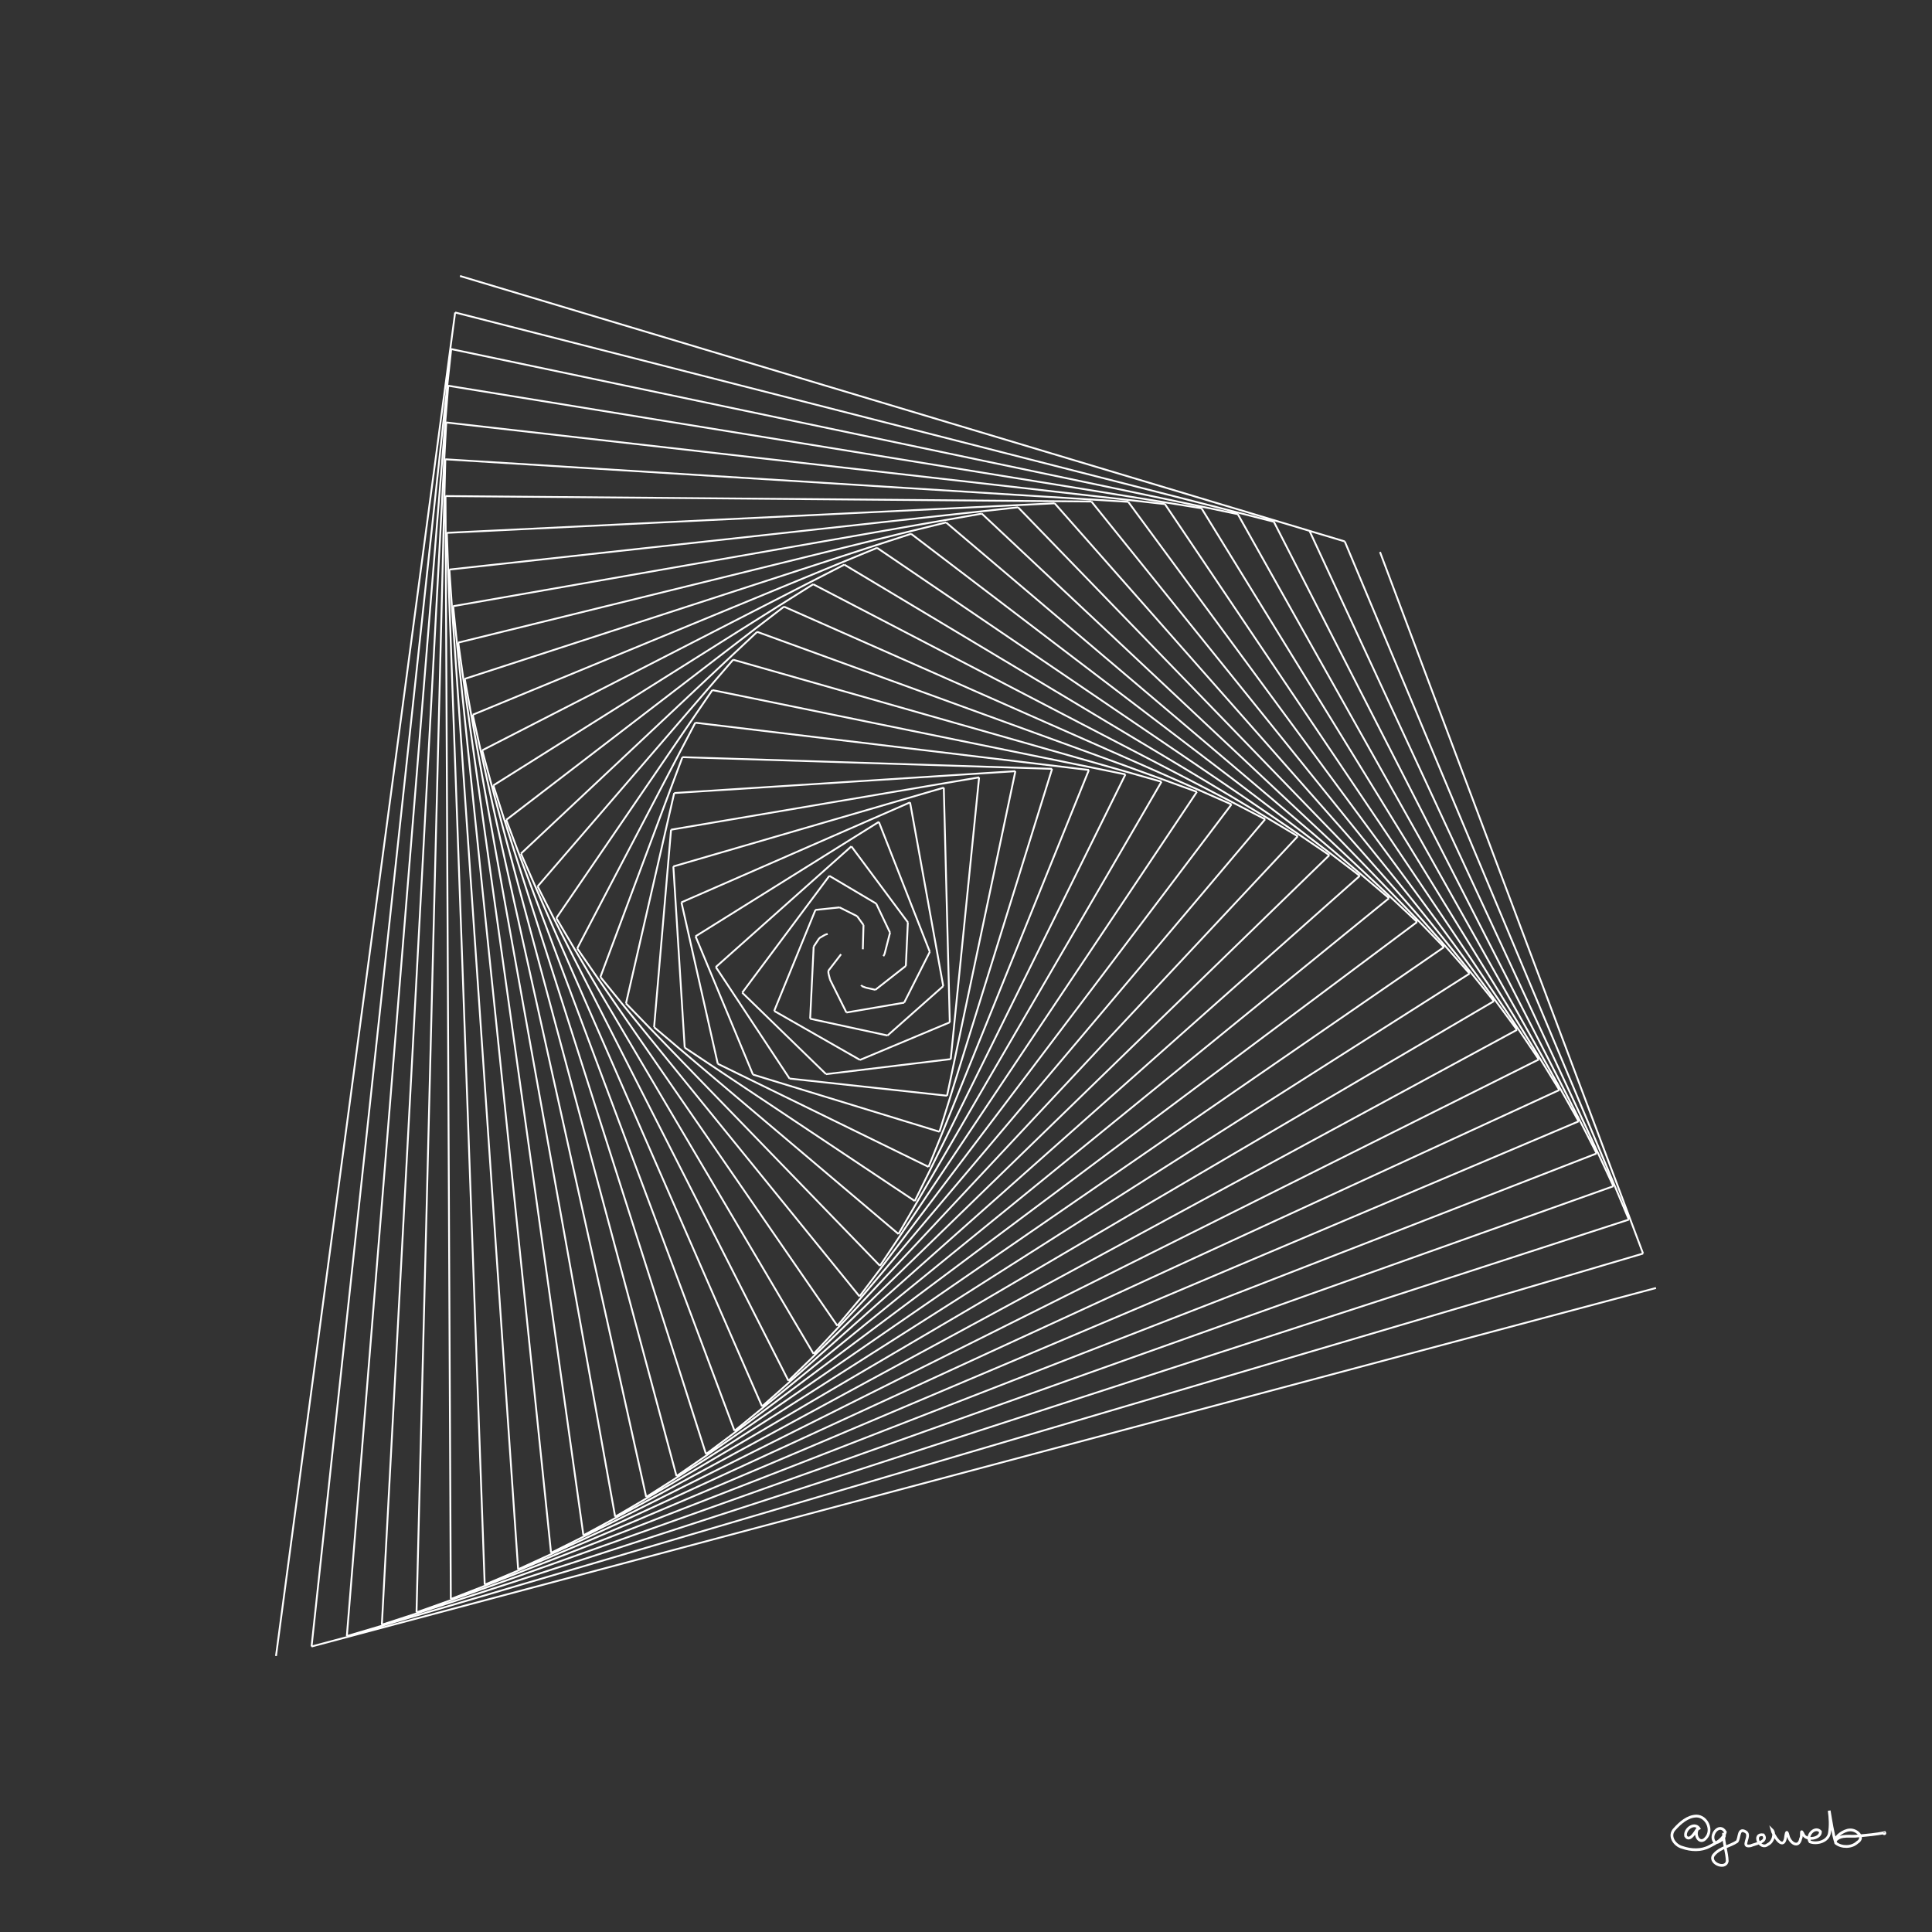 <svg height="210mm" style="background:black" viewBox="0 0 210 210" width="210mm" xmlns="http://www.w3.org/2000/svg" xmlns:inkscape="http://www.inkscape.org/namespaces/inkscape">
<rect x="0" y="0" width="210" height="210" fill="#333333" stroke="none"/>
<path d="M50,30 L146.169,58.851 M150,60 L178.595,136.255 M180,140 L33.865,178.969 M30,180 L49.471,33.965 M50,30 L142.337,57.701 M146.169,58.851 L177.05,132.565 M178.595,136.255 L37.701,177.837 M33.865,178.969 L49.043,37.942 M49.471,33.965 L138.462,56.711 M142.337,57.701 L175.367,128.936 M177.05,132.565 L41.506,176.601 M37.701,177.837 L48.72,41.929 M49.043,37.942 L134.547,55.889 M138.462,56.711 L173.547,125.375 M175.367,128.936 L45.274,175.259 M41.506,176.601 L48.506,45.923 M48.72,41.929 L130.599,55.247 M134.547,55.889 L171.589,121.886 M173.547,125.375 L49.002,173.81 M45.274,175.259 L48.406,49.922 M48.506,45.923 L126.625,54.795 M130.599,55.247 L169.494,118.479 M171.589,121.886 L52.685,172.25 M49.002,173.81 L48.425,53.922 M48.406,49.922 L122.632,54.547 M126.625,54.795 L167.26,115.161 M169.494,118.479 L56.319,170.577 M52.685,172.25 L48.569,57.919 M48.425,53.922 L118.633,54.513 M122.632,54.547 L164.889,111.94 M167.26,115.161 L59.897,168.789 M56.319,170.577 L48.844,61.91 M48.569,57.919 L114.637,54.707 M118.633,54.513 L162.379,108.825 M164.889,111.94 L63.414,166.885 M59.897,168.789 L49.255,65.889 M48.844,61.91 L110.661,55.143 M114.637,54.707 L159.733,105.825 M162.379,108.825 L66.865,164.861 M63.414,166.885 L49.811,69.85 M49.255,65.889 L106.721,55.832 M110.661,55.143 L156.951,102.952 M159.733,105.825 L70.24,162.715 M66.865,164.861 L50.517,73.787 M49.811,69.85 L102.837,56.789 M106.721,55.832 L154.033,100.215 M156.951,102.952 L73.534,160.445 M70.24,162.715 L51.383,77.692 M50.517,73.787 L99.033,58.025 M102.837,56.789 L150.983,97.627 M154.033,100.215 L76.737,158.049 M73.534,160.445 L52.418,81.556 M51.383,77.692 L95.335,59.551 M99.033,58.025 L147.802,95.202 M150.983,97.627 L79.839,155.524 M76.737,158.049 L53.63,85.368 M52.418,81.556 L91.776,61.376 M95.335,59.551 L144.493,92.954 M147.802,95.202 L82.831,152.869 M79.839,155.524 L55.029,89.115 M53.63,85.368 L88.39,63.505 M91.776,61.376 L141.062,90.899 M144.493,92.954 L85.699,150.081 M82.831,152.869 L56.628,92.782 M55.029,89.115 L85.217,65.941 M88.39,63.505 L137.513,89.053 M141.062,90.899 L88.432,147.16 M85.699,150.081 L58.438,96.349 M56.628,92.782 L82.301,68.679 M85.217,65.941 L133.855,87.436 M137.513,89.053 L91.013,144.104 M88.432,147.16 L60.471,99.793 M58.438,96.349 L79.689,71.708 M82.301,68.679 L130.096,86.069 M133.855,87.436 L93.425,140.913 M91.013,144.104 L62.742,103.087 M60.471,99.793 L77.43,75.009 M79.689,71.708 L126.249,84.973 M130.096,86.069 L95.649,137.588 M93.425,140.913 L65.261,106.193 M62.742,103.087 L75.576,78.554 M77.43,75.009 L122.33,84.173 M126.249,84.973 L97.66,134.131 M95.649,137.588 L68.043,109.068 M65.261,106.193 L74.177,82.301 M75.576,78.554 L118.358,83.695 M122.33,84.173 L99.431,130.544 M97.66,134.131 L71.097,111.651 M68.043,109.068 L73.284,86.2 M74.177,82.301 L114.36,83.569 M118.358,83.695 L100.929,126.835 M99.431,130.544 L74.425,113.871 M71.097,111.651 L72.941,90.185 M73.284,86.2 L110.368,83.825 M114.36,83.569 L102.115,123.015 M100.929,126.835 L78.018,115.628 M74.425,113.871 L73.191,94.178 M72.941,90.185 L106.425,84.495 M110.368,83.825 L102.939,119.101 M102.115,123.015 L81.842,116.8 M78.018,115.628 L74.069,98.08 M73.191,94.178 L102.585,85.614 M106.425,84.495 L103.34,115.121 M102.939,119.101 L85.819,117.234 M81.842,116.8 L75.603,101.774 M74.069,98.08 L98.919,87.216 M102.585,85.614 L103.238,111.122 M103.34,115.121 L89.79,116.755 M85.819,117.234 L77.808,105.112 M75.603,101.774 L95.526,89.335 M98.919,87.216 L102.527,107.186 M103.238,111.122 L93.479,115.21 M89.79,116.755 L80.677,107.899 M77.808,105.112 L92.539,91.995 M95.526,89.335 L101.066,103.462 M102.527,107.186 L96.472,112.556 M93.479,115.21 L84.151,109.883 M80.677,107.899 L90.148,95.201 M92.539,91.995 L98.68,100.252 M101.066,103.462 L98.276,108.986 M96.472,112.556 L88.06,110.731 M84.151,109.883 L88.635,98.904 M90.148,95.201 L95.238,98.215 M98.68,100.252 L98.461,104.99 M98.276,108.986 L92.003,110.057 M88.06,110.731 L88.441,102.899 M88.635,98.904 L91.259,98.63 M95.238,98.215 L96.742,101.378 M98.461,104.99 L95.149,107.588 M92.003,110.057 L90.223,106.481 M88.441,102.899 L89.055,101.968 M91.259,98.63 L93.166,99.586 M96.742,101.378 L96.143,103.713 M95.149,107.588 L94.125,107.358 M90.223,106.481 L90.057,105.841 M89.055,101.968 L89.705,101.591 M93.166,99.586 L93.803,100.469 M96.143,103.713 L96.063,103.858 M94.125,107.358 L93.805,107.238 M90.057,105.841 L90.035,105.578 M89.705,101.591 L89.945,101.526 M93.803,100.469 L93.844,100.53 M96.063,103.858 L96.027,103.912 M93.805,107.238 L93.696,107.19 M90.035,105.578 L90.034,105.525 M89.945,101.526 L89.968,101.52 M93.844,100.53 L93.858,100.551 M96.027,103.912 L96.014,103.93 M93.696,107.19 L93.675,107.181 M90.034,105.525 L91.42,103.723 M93.858,100.551 L93.785,103.182 M93.675,107.181 L93.605,107.073" fill="none" stroke="white" stroke-width="0.2"/>
<path d="m 15.816,12.893 c -1.445,-3.1 -5.555,-0.357 -5.085,2.322 1.698,2.927 4.504,-3.544 4.409,-2.582 -1.549,2.23 0.741,6.087 3.012,3.258 2.532,-2.824 0.259,-7.833 -3.489,-7.901 -3.217,0.056 -5.886,2.46 -7.931,4.724 -2.355,2.468 0.005,5.887 2.758,6.621 3.22,1.109 6.876,1.308 9.946,-0.366 2.27,-1.124 5.026,-2.62 5.681,-5.2 -2.109,-3.661 -6.038,1.284 -3.842,3.678 1.073,0.9 4.587,-2.27 3.202,-2.735 0.031,3.244 1.227,6.379 1.337,9.603 -0.672,3.549 -7.469,0.321 -4.637,-2.516 2.158,-2.419 5.61,-2.841 8.203,-4.574 0.994,-1.404 0.353,-5.25 3.182,-3.49 2.143,1.435 -2.251,5.753 1.723,5.023 1.661,-0.717 6.495,-1.405 4.601,-3.952 -4.205,-0.681 -1.191,5.865 1.665,3.469 1.93,-0.925 2.778,-4.051 1.424,-5.35 0.479,1.859 3.85,7.526 4.88,3.327 0.212,-1.281 0.405,-3.802 1.012,-1.23 0.586,2.687 3.834,4.919 4.569,1.074 0.653,-1.009 -0.27,-4.027 0.999,-1.357 1.11,2.316 6.32,1.461 6.147,-1.131 -1.984,-2.139 -5.372,1.452 -3.783,3.735 2.577,0.962 6.698,-0.21 7.063,-3.34 0.413,-2.638 0.266,-5.343 -0.112,-7.976 0.674,3.941 1.249,7.938 2.4,11.771 2.106,1.68 5.743,1.65 7.746,-0.236 3.031,-1.854 -0.266,-4.769 -2.718,-4.54 -2.116,0.079 -5.363,2.408 -5.169,3.856 2.083,-2.388 5.558,-1.226 8.307,-1.683 3.182,-0.266 6.465,-0.574 9.545,-1.182 0.242,0.42 -0.278,0.543 -0.431,0.175" fill="none" stroke="white" stroke-width="1" transform="translate(180,195) scale(0.3)"/>
</svg>
